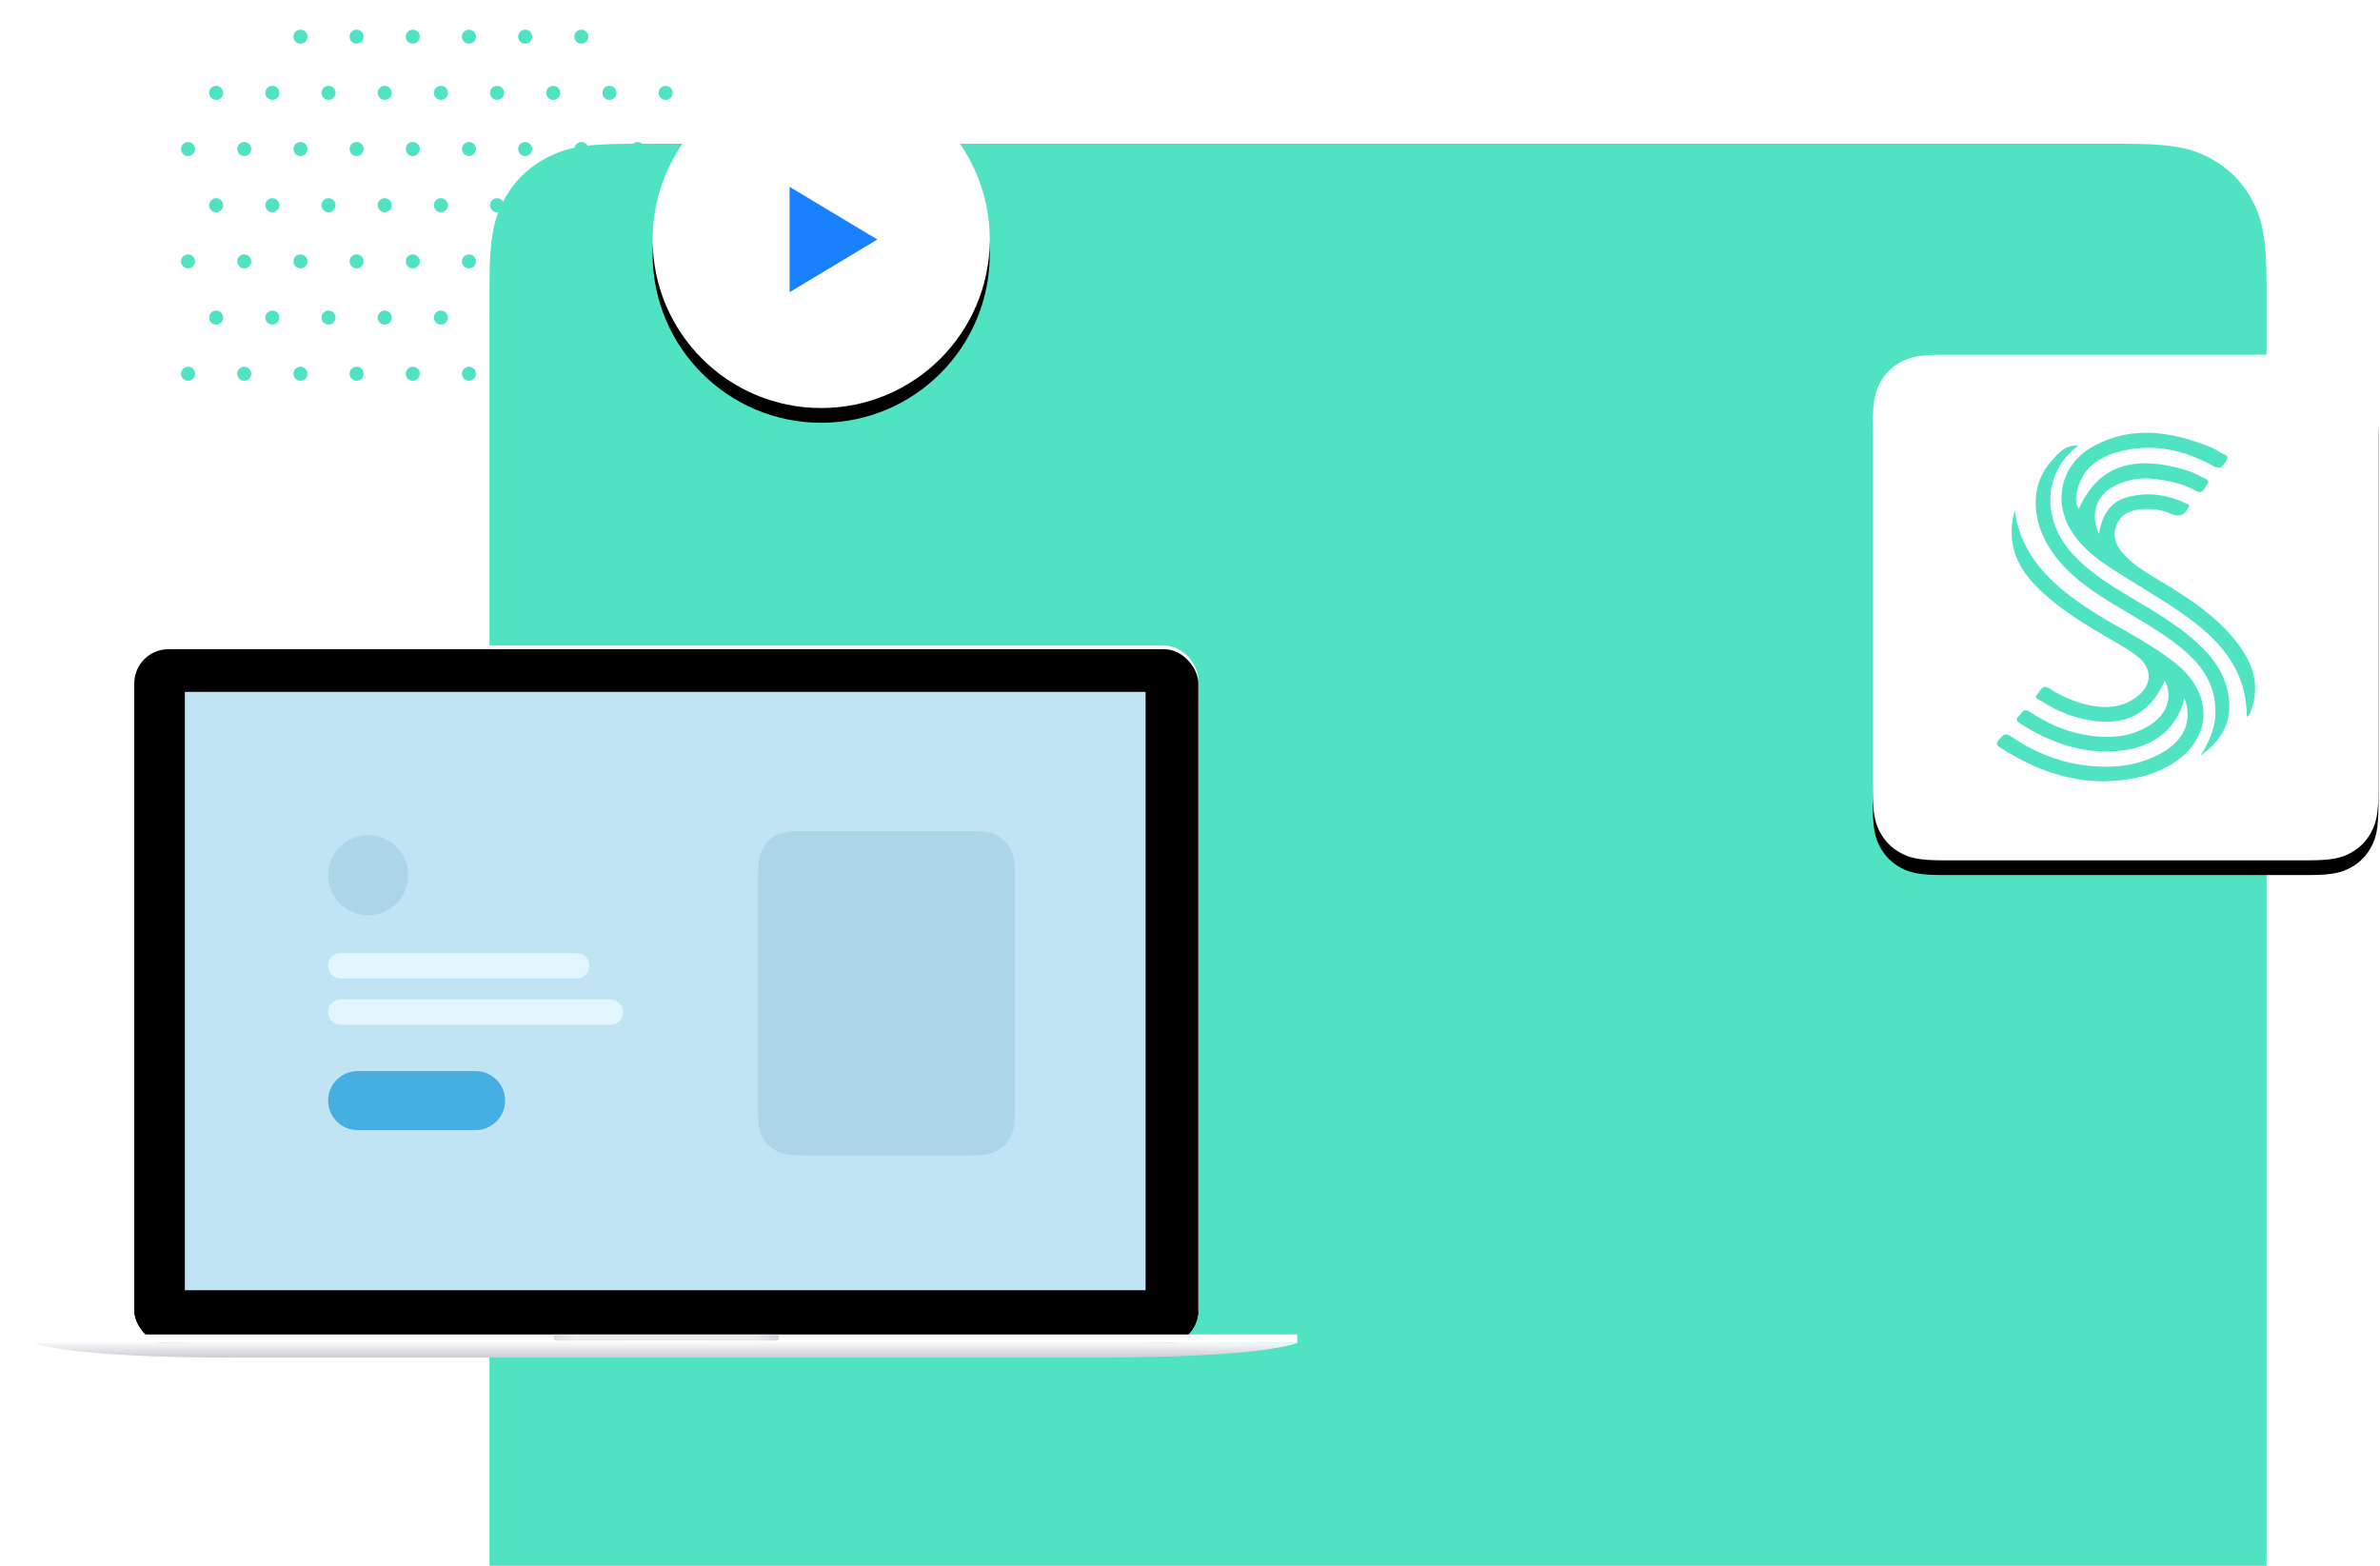<?xml version="1.0" encoding="UTF-8"?>
<svg width="646px" height="425px" viewBox="0 0 646 425" version="1.1" xmlns="http://www.w3.org/2000/svg" xmlns:xlink="http://www.w3.org/1999/xlink">
    <title>home-video-img</title>
    <defs>
        <circle id="path-1" cx="116.28" cy="116.28" r="116.28"></circle>
        <circle id="path-3" cx="45.75" cy="45.75" r="45.75"></circle>
        <filter x="-15.3%" y="-10.9%" width="130.6%" height="130.6%" filterUnits="objectBoundingBox" id="filter-4">
            <feOffset dx="0" dy="4" in="SourceAlpha" result="shadowOffsetOuter1"></feOffset>
            <feGaussianBlur stdDeviation="4" in="shadowOffsetOuter1" result="shadowBlurOuter1"></feGaussianBlur>
            <feColorMatrix values="0 0 0 0 0   0 0 0 0 0   0 0 0 0 0  0 0 0 0.1 0" type="matrix" in="shadowBlurOuter1"></feColorMatrix>
        </filter>
        <path d="M19.037,1.37722714e-16 L118.212,9.11328091e-15 C124.831,-5.29507865e-15 127.232,0.689 129.652,1.983 C132.072,3.278 133.971,5.177 135.265,7.597 C136.559,10.017 137.249,12.417 137.249,19.037 L137.249,118.212 C137.249,124.831 136.559,127.232 135.265,129.652 C133.971,132.072 132.072,133.971 129.652,135.265 C127.232,136.559 124.831,137.249 118.212,137.249 L19.037,137.249 C12.417,137.249 10.017,136.559 7.597,135.265 C5.177,133.971 3.278,132.072 1.983,129.652 C0.689,127.232 -2.28979492e-16,124.831 3.94093189e-16,118.212 L1.41957509e-15,19.037 C-8.24814008e-16,12.417 0.689,10.017 1.983,7.597 C3.278,5.177 5.177,3.278 7.597,1.983 C10.017,0.689 12.417,-8.00208632e-17 19.037,1.37722714e-16 Z" id="path-5"></path>
        <filter x="-10.2%" y="-7.3%" width="120.4%" height="120.4%" filterUnits="objectBoundingBox" id="filter-6">
            <feOffset dx="0" dy="4" in="SourceAlpha" result="shadowOffsetOuter1"></feOffset>
            <feGaussianBlur stdDeviation="4" in="shadowOffsetOuter1" result="shadowBlurOuter1"></feGaussianBlur>
            <feColorMatrix values="0 0 0 0 0   0 0 0 0 0   0 0 0 0 0  0 0 0 0.1 0" type="matrix" in="shadowBlurOuter1"></feColorMatrix>
        </filter>
        <rect id="path-7" x="27.45" y="0" width="288.794" height="188.717" rx="9.266"></rect>
        <filter x="-0.2%" y="-0.3%" width="100.3%" height="101.1%" filterUnits="objectBoundingBox" id="filter-8">
            <feOffset dx="0" dy="1" in="SourceAlpha" result="shadowOffsetOuter1"></feOffset>
            <feColorMatrix values="0 0 0 0 0   0 0 0 0 0   0 0 0 0 0  0 0 0 0.2 0" type="matrix" in="shadowOffsetOuter1"></feColorMatrix>
        </filter>
        <filter x="-0.3%" y="-0.5%" width="100.7%" height="101.6%" filterUnits="objectBoundingBox" id="filter-9">
            <feGaussianBlur stdDeviation="0.5" in="SourceAlpha" result="shadowBlurInner1"></feGaussianBlur>
            <feOffset dx="0" dy="1" in="shadowBlurInner1" result="shadowOffsetInner1"></feOffset>
            <feComposite in="shadowOffsetInner1" in2="SourceAlpha" operator="arithmetic" k2="-1" k3="1" result="shadowInnerInner1"></feComposite>
            <feColorMatrix values="0 0 0 0 1   0 0 0 0 1   0 0 0 0 1  0 0 0 1 0" type="matrix" in="shadowInnerInner1"></feColorMatrix>
        </filter>
        <linearGradient x1="0%" y1="50%" x2="100%" y2="50%" id="linearGradient-10">
            <stop stop-color="#BCBDBF" offset="0%"></stop>
            <stop stop-color="#D8D8DF" offset="9.76%"></stop>
            <stop stop-color="#D8D8DF" offset="88.821%"></stop>
            <stop stop-color="#ADAABD" offset="100%"></stop>
        </linearGradient>
        <linearGradient x1="50%" y1="0%" x2="50%" y2="100%" id="linearGradient-11">
            <stop stop-color="#FFFFFF" offset="0%"></stop>
            <stop stop-color="#CDCBD5" offset="100%"></stop>
        </linearGradient>
        <rect id="path-12" x="0" y="3.17450995e-17" width="260.772" height="162.411"></rect>
    </defs>
    <g id="home-video-img" stroke="none" stroke-width="1" fill="none" fill-rule="evenodd">
        <g id="img-header" transform="translate(2, 0)">
            <g id="Combined-Shape-+-Combined-Shape-Mask" transform="translate(0.888, 0)">
                <mask id="mask-2" fill="white">
                    <use xlink:href="#path-1"></use>
                </mask>
                <g id="Mask" fill-rule="nonzero"></g>
                <path d="M124.407,38.547 C125.459,38.547 126.313,39.4 126.313,40.453 C126.313,41.506 125.459,42.359 124.407,42.359 C123.354,42.359 122.5,41.506 122.5,40.453 C122.5,39.4 123.354,38.547 124.407,38.547 Z M109.157,38.547 C110.21,38.547 111.063,39.4 111.063,40.453 C111.063,41.506 110.21,42.359 109.157,42.359 C108.104,42.359 107.25,41.506 107.25,40.453 C107.25,39.4 108.104,38.547 109.157,38.547 Z M93.907,38.547 C94.96,38.547 95.813,39.4 95.813,40.453 C95.813,41.506 94.96,42.359 93.907,42.359 C92.854,42.359 92.001,41.506 92.001,40.453 C92.001,39.4 92.854,38.547 93.907,38.547 Z M78.657,38.547 C79.71,38.547 80.563,39.4 80.563,40.453 C80.563,41.506 79.71,42.359 78.657,42.359 C77.604,42.359 76.751,41.506 76.751,40.453 C76.751,39.4 77.604,38.547 78.657,38.547 Z M63.407,38.547 C64.46,38.547 65.313,39.4 65.313,40.453 C65.313,41.506 64.46,42.359 63.407,42.359 C62.354,42.359 61.501,41.506 61.501,40.453 C61.501,39.4 62.354,38.547 63.407,38.547 Z M48.157,38.547 C49.21,38.547 50.064,39.4 50.064,40.453 C50.064,41.506 49.21,42.359 48.157,42.359 C47.105,42.359 46.251,41.506 46.251,40.453 C46.251,39.4 47.105,38.547 48.157,38.547 Z M215.906,38.547 C216.958,38.547 217.812,39.4 217.812,40.453 C217.812,41.506 216.958,42.359 215.906,42.359 C214.853,42.359 213.999,41.506 213.999,40.453 C213.999,39.4 214.853,38.547 215.906,38.547 Z M200.656,38.547 C201.709,38.547 202.562,39.4 202.562,40.453 C202.562,41.506 201.709,42.359 200.656,42.359 C199.603,42.359 198.75,41.506 198.75,40.453 C198.75,39.4 199.603,38.547 200.656,38.547 Z M185.406,38.547 C186.459,38.547 187.312,39.4 187.312,40.453 C187.312,41.506 186.459,42.359 185.406,42.359 C184.353,42.359 183.5,41.506 183.5,40.453 C183.5,39.4 184.353,38.547 185.406,38.547 Z M170.156,38.547 C171.209,38.547 172.062,39.4 172.062,40.453 C172.062,41.506 171.209,42.359 170.156,42.359 C169.103,42.359 168.25,41.506 168.25,40.453 C168.25,39.4 169.103,38.547 170.156,38.547 Z M154.906,38.547 C155.959,38.547 156.812,39.4 156.812,40.453 C156.812,41.506 155.959,42.359 154.906,42.359 C153.853,42.359 153,41.506 153,40.453 C153,39.4 153.853,38.547 154.906,38.547 Z M139.656,38.547 C140.709,38.547 141.563,39.4 141.563,40.453 C141.563,41.506 140.709,42.359 139.656,42.359 C138.604,42.359 137.75,41.506 137.75,40.453 C137.75,39.4 138.604,38.547 139.656,38.547 Z M223.53,23.297 C224.583,23.297 225.437,24.15 225.437,25.203 C225.437,26.256 224.583,27.11 223.53,27.11 C222.478,27.11 221.624,26.256 221.624,25.203 C221.624,24.15 222.478,23.297 223.53,23.297 Z M208.281,23.297 C209.333,23.297 210.187,24.15 210.187,25.203 C210.187,26.256 209.333,27.11 208.281,27.11 C207.228,27.11 206.374,26.256 206.374,25.203 C206.374,24.15 207.228,23.297 208.281,23.297 Z M193.031,23.297 C194.084,23.297 194.937,24.15 194.937,25.203 C194.937,26.256 194.084,27.11 193.031,27.11 C191.978,27.11 191.125,26.256 191.125,25.203 C191.125,24.15 191.978,23.297 193.031,23.297 Z M177.781,23.297 C178.834,23.297 179.687,24.15 179.687,25.203 C179.687,26.256 178.834,27.11 177.781,27.11 C176.728,27.11 175.875,26.256 175.875,25.203 C175.875,24.15 176.728,23.297 177.781,23.297 Z M162.531,23.297 C163.584,23.297 164.437,24.15 164.437,25.203 C164.437,26.256 163.584,27.11 162.531,27.11 C161.478,27.11 160.625,26.256 160.625,25.203 C160.625,24.15 161.478,23.297 162.531,23.297 Z M147.281,23.297 C148.334,23.297 149.188,24.15 149.188,25.203 C149.188,26.256 148.334,27.11 147.281,27.11 C146.229,27.11 145.375,26.256 145.375,25.203 C145.375,24.15 146.229,23.297 147.281,23.297 Z M132.031,23.297 C133.084,23.297 133.938,24.15 133.938,25.203 C133.938,26.256 133.084,27.11 132.031,27.11 C130.979,27.11 130.125,26.256 130.125,25.203 C130.125,24.15 130.979,23.297 132.031,23.297 Z M116.782,23.297 C117.834,23.297 118.688,24.15 118.688,25.203 C118.688,26.256 117.834,27.11 116.782,27.11 C115.729,27.11 114.875,26.256 114.875,25.203 C114.875,24.15 115.729,23.297 116.782,23.297 Z M101.532,23.297 C102.585,23.297 103.438,24.15 103.438,25.203 C103.438,26.256 102.585,27.11 101.532,27.11 C100.479,27.11 99.626,26.256 99.626,25.203 C99.626,24.15 100.479,23.297 101.532,23.297 Z M86.282,23.297 C87.335,23.297 88.188,24.15 88.188,25.203 C88.188,26.256 87.335,27.11 86.282,27.11 C85.229,27.11 84.376,26.256 84.376,25.203 C84.376,24.15 85.229,23.297 86.282,23.297 Z M71.032,23.297 C72.085,23.297 72.938,24.15 72.938,25.203 C72.938,26.256 72.085,27.11 71.032,27.11 C69.979,27.11 69.126,26.256 69.126,25.203 C69.126,24.15 69.979,23.297 71.032,23.297 Z M55.782,23.297 C56.835,23.297 57.689,24.15 57.689,25.203 C57.689,26.256 56.835,27.11 55.782,27.11 C54.73,27.11 53.876,26.256 53.876,25.203 C53.876,24.15 54.73,23.297 55.782,23.297 Z M215.906,8.047 C216.958,8.047 217.812,8.901 217.812,9.953 C217.812,11.006 216.958,11.86 215.906,11.86 C214.853,11.86 213.999,11.006 213.999,9.953 C213.999,8.901 214.853,8.047 215.906,8.047 Z M200.656,8.047 C201.709,8.047 202.562,8.901 202.562,9.953 C202.562,11.006 201.709,11.86 200.656,11.86 C199.603,11.86 198.75,11.006 198.75,9.953 C198.75,8.901 199.603,8.047 200.656,8.047 Z M185.406,8.047 C186.459,8.047 187.312,8.901 187.312,9.953 C187.312,11.006 186.459,11.86 185.406,11.86 C184.353,11.86 183.5,11.006 183.5,9.953 C183.5,8.901 184.353,8.047 185.406,8.047 Z M170.156,8.047 C171.209,8.047 172.062,8.901 172.062,9.953 C172.062,11.006 171.209,11.86 170.156,11.86 C169.103,11.86 168.25,11.006 168.25,9.953 C168.25,8.901 169.103,8.047 170.156,8.047 Z M154.906,8.047 C155.959,8.047 156.812,8.901 156.812,9.953 C156.812,11.006 155.959,11.86 154.906,11.86 C153.853,11.86 153,11.006 153,9.953 C153,8.901 153.853,8.047 154.906,8.047 Z M139.656,8.047 C140.709,8.047 141.563,8.901 141.563,9.953 C141.563,11.006 140.709,11.86 139.656,11.86 C138.604,11.86 137.75,11.006 137.75,9.953 C137.75,8.901 138.604,8.047 139.656,8.047 Z M124.407,8.047 C125.459,8.047 126.313,8.901 126.313,9.953 C126.313,11.006 125.459,11.86 124.407,11.86 C123.354,11.86 122.5,11.006 122.5,9.953 C122.5,8.901 123.354,8.047 124.407,8.047 Z M109.157,8.047 C110.21,8.047 111.063,8.901 111.063,9.953 C111.063,11.006 110.21,11.86 109.157,11.86 C108.104,11.86 107.25,11.006 107.25,9.953 C107.25,8.901 108.104,8.047 109.157,8.047 Z M93.907,8.047 C94.96,8.047 95.813,8.901 95.813,9.953 C95.813,11.006 94.96,11.86 93.907,11.86 C92.854,11.86 92.001,11.006 92.001,9.953 C92.001,8.901 92.854,8.047 93.907,8.047 Z M78.657,8.047 C79.71,8.047 80.563,8.901 80.563,9.953 C80.563,11.006 79.71,11.86 78.657,11.86 C77.604,11.86 76.751,11.006 76.751,9.953 C76.751,8.901 77.604,8.047 78.657,8.047 Z M63.407,8.047 C64.46,8.047 65.313,8.901 65.313,9.953 C65.313,11.006 64.46,11.86 63.407,11.86 C62.354,11.86 61.501,11.006 61.501,9.953 C61.501,8.901 62.354,8.047 63.407,8.047 Z M48.157,8.047 C49.21,8.047 50.064,8.901 50.064,9.953 C50.064,11.006 49.21,11.86 48.157,11.86 C47.105,11.86 46.251,11.006 46.251,9.953 C46.251,8.901 47.105,8.047 48.157,8.047 Z M147.281,-7.203 C148.334,-7.203 149.188,-6.349 149.188,-5.296 C149.188,-4.244 148.334,-3.39 147.281,-3.39 C146.229,-3.39 145.375,-4.244 145.375,-5.296 C145.375,-6.349 146.229,-7.203 147.281,-7.203 Z M223.53,-7.203 C224.583,-7.203 225.437,-6.349 225.437,-5.296 C225.437,-4.244 224.583,-3.39 223.53,-3.39 C222.478,-3.39 221.624,-4.244 221.624,-5.296 C221.624,-6.349 222.478,-7.203 223.53,-7.203 Z M208.281,-7.203 C209.333,-7.203 210.187,-6.349 210.187,-5.296 C210.187,-4.244 209.333,-3.39 208.281,-3.39 C207.228,-3.39 206.374,-4.244 206.374,-5.296 C206.374,-6.349 207.228,-7.203 208.281,-7.203 Z M193.031,-7.203 C194.084,-7.203 194.937,-6.349 194.937,-5.296 C194.937,-4.244 194.084,-3.39 193.031,-3.39 C191.978,-3.39 191.125,-4.244 191.125,-5.296 C191.125,-6.349 191.978,-7.203 193.031,-7.203 Z M177.781,-7.203 C178.834,-7.203 179.687,-6.349 179.687,-5.296 C179.687,-4.244 178.834,-3.39 177.781,-3.39 C176.728,-3.39 175.875,-4.244 175.875,-5.296 C175.875,-6.349 176.728,-7.203 177.781,-7.203 Z M162.531,-7.203 C163.584,-7.203 164.437,-6.349 164.437,-5.296 C164.437,-4.244 163.584,-3.39 162.531,-3.39 C161.478,-3.39 160.625,-4.244 160.625,-5.296 C160.625,-6.349 161.478,-7.203 162.531,-7.203 Z M55.782,-7.203 C56.835,-7.203 57.689,-6.349 57.689,-5.296 C57.689,-4.244 56.835,-3.39 55.782,-3.39 C54.73,-3.39 53.876,-4.244 53.876,-5.296 C53.876,-6.349 54.73,-7.203 55.782,-7.203 Z M132.031,-7.203 C133.084,-7.203 133.938,-6.349 133.938,-5.296 C133.938,-4.244 133.084,-3.39 132.031,-3.39 C130.979,-3.39 130.125,-4.244 130.125,-5.296 C130.125,-6.349 130.979,-7.203 132.031,-7.203 Z M116.782,-7.203 C117.834,-7.203 118.688,-6.349 118.688,-5.296 C118.688,-4.244 117.834,-3.39 116.782,-3.39 C115.729,-3.39 114.875,-4.244 114.875,-5.296 C114.875,-6.349 115.729,-7.203 116.782,-7.203 Z M101.532,-7.203 C102.585,-7.203 103.438,-6.349 103.438,-5.296 C103.438,-4.244 102.585,-3.39 101.532,-3.39 C100.479,-3.39 99.626,-4.244 99.626,-5.296 C99.626,-6.349 100.479,-7.203 101.532,-7.203 Z M86.282,-7.203 C87.335,-7.203 88.188,-6.349 88.188,-5.296 C88.188,-4.244 87.335,-3.39 86.282,-3.39 C85.229,-3.39 84.376,-4.244 84.376,-5.296 C84.376,-6.349 85.229,-7.203 86.282,-7.203 Z M71.032,-7.203 C72.085,-7.203 72.938,-6.349 72.938,-5.296 C72.938,-4.244 72.085,-3.39 71.032,-3.39 C69.979,-3.39 69.126,-4.244 69.126,-5.296 C69.126,-6.349 69.979,-7.203 71.032,-7.203 Z" id="Combined-Shape" fill="#50E3C2" fill-rule="nonzero" mask="url(#mask-2)"></path>
                <path d="M124.407,99.546 C125.459,99.546 126.313,100.4 126.313,101.452 C126.313,102.505 125.459,103.359 124.407,103.359 C123.354,103.359 122.5,102.505 122.5,101.452 C122.5,100.4 123.354,99.546 124.407,99.546 Z M109.157,99.546 C110.21,99.546 111.063,100.4 111.063,101.452 C111.063,102.505 110.21,103.359 109.157,103.359 C108.104,103.359 107.25,102.505 107.25,101.452 C107.25,100.4 108.104,99.546 109.157,99.546 Z M93.907,99.546 C94.96,99.546 95.813,100.4 95.813,101.452 C95.813,102.505 94.96,103.359 93.907,103.359 C92.854,103.359 92.001,102.505 92.001,101.452 C92.001,100.4 92.854,99.546 93.907,99.546 Z M78.657,99.546 C79.71,99.546 80.563,100.4 80.563,101.452 C80.563,102.505 79.71,103.359 78.657,103.359 C77.604,103.359 76.751,102.505 76.751,101.452 C76.751,100.4 77.604,99.546 78.657,99.546 Z M63.407,99.546 C64.46,99.546 65.313,100.4 65.313,101.452 C65.313,102.505 64.46,103.359 63.407,103.359 C62.354,103.359 61.501,102.505 61.501,101.452 C61.501,100.4 62.354,99.546 63.407,99.546 Z M48.157,99.546 C49.21,99.546 50.064,100.4 50.064,101.452 C50.064,102.505 49.21,103.359 48.157,103.359 C47.105,103.359 46.251,102.505 46.251,101.452 C46.251,100.4 47.105,99.546 48.157,99.546 Z M215.906,99.546 C216.958,99.546 217.812,100.4 217.812,101.452 C217.812,102.505 216.958,103.359 215.906,103.359 C214.853,103.359 213.999,102.505 213.999,101.452 C213.999,100.4 214.853,99.546 215.906,99.546 Z M200.656,99.546 C201.709,99.546 202.562,100.4 202.562,101.452 C202.562,102.505 201.709,103.359 200.656,103.359 C199.603,103.359 198.75,102.505 198.75,101.452 C198.75,100.4 199.603,99.546 200.656,99.546 Z M185.406,99.546 C186.459,99.546 187.312,100.4 187.312,101.452 C187.312,102.505 186.459,103.359 185.406,103.359 C184.353,103.359 183.5,102.505 183.5,101.452 C183.5,100.4 184.353,99.546 185.406,99.546 Z M170.156,99.546 C171.209,99.546 172.062,100.4 172.062,101.452 C172.062,102.505 171.209,103.359 170.156,103.359 C169.103,103.359 168.25,102.505 168.25,101.452 C168.25,100.4 169.103,99.546 170.156,99.546 Z M154.906,99.546 C155.959,99.546 156.812,100.4 156.812,101.452 C156.812,102.505 155.959,103.359 154.906,103.359 C153.853,103.359 153,102.505 153,101.452 C153,100.4 153.853,99.546 154.906,99.546 Z M139.656,99.546 C140.709,99.546 141.563,100.4 141.563,101.452 C141.563,102.505 140.709,103.359 139.656,103.359 C138.604,103.359 137.75,102.505 137.75,101.452 C137.75,100.4 138.604,99.546 139.656,99.546 Z M223.53,84.296 C224.583,84.296 225.437,85.15 225.437,86.203 C225.437,87.255 224.583,88.109 223.53,88.109 C222.478,88.109 221.624,87.255 221.624,86.203 C221.624,85.15 222.478,84.296 223.53,84.296 Z M208.281,84.296 C209.333,84.296 210.187,85.15 210.187,86.203 C210.187,87.255 209.333,88.109 208.281,88.109 C207.228,88.109 206.374,87.255 206.374,86.203 C206.374,85.15 207.228,84.296 208.281,84.296 Z M193.031,84.296 C194.084,84.296 194.937,85.15 194.937,86.203 C194.937,87.255 194.084,88.109 193.031,88.109 C191.978,88.109 191.125,87.255 191.125,86.203 C191.125,85.15 191.978,84.296 193.031,84.296 Z M177.781,84.296 C178.834,84.296 179.687,85.15 179.687,86.203 C179.687,87.255 178.834,88.109 177.781,88.109 C176.728,88.109 175.875,87.255 175.875,86.203 C175.875,85.15 176.728,84.296 177.781,84.296 Z M162.531,84.296 C163.584,84.296 164.437,85.15 164.437,86.203 C164.437,87.255 163.584,88.109 162.531,88.109 C161.478,88.109 160.625,87.255 160.625,86.203 C160.625,85.15 161.478,84.296 162.531,84.296 Z M147.281,84.296 C148.334,84.296 149.188,85.15 149.188,86.203 C149.188,87.255 148.334,88.109 147.281,88.109 C146.229,88.109 145.375,87.255 145.375,86.203 C145.375,85.15 146.229,84.296 147.281,84.296 Z M132.031,84.296 C133.084,84.296 133.938,85.15 133.938,86.203 C133.938,87.255 133.084,88.109 132.031,88.109 C130.979,88.109 130.125,87.255 130.125,86.203 C130.125,85.15 130.979,84.296 132.031,84.296 Z M116.782,84.296 C117.834,84.296 118.688,85.15 118.688,86.203 C118.688,87.255 117.834,88.109 116.782,88.109 C115.729,88.109 114.875,87.255 114.875,86.203 C114.875,85.15 115.729,84.296 116.782,84.296 Z M101.532,84.296 C102.585,84.296 103.438,85.15 103.438,86.203 C103.438,87.255 102.585,88.109 101.532,88.109 C100.479,88.109 99.626,87.255 99.626,86.203 C99.626,85.15 100.479,84.296 101.532,84.296 Z M86.282,84.296 C87.335,84.296 88.188,85.15 88.188,86.203 C88.188,87.255 87.335,88.109 86.282,88.109 C85.229,88.109 84.376,87.255 84.376,86.203 C84.376,85.15 85.229,84.296 86.282,84.296 Z M71.032,84.296 C72.085,84.296 72.938,85.15 72.938,86.203 C72.938,87.255 72.085,88.109 71.032,88.109 C69.979,88.109 69.126,87.255 69.126,86.203 C69.126,85.15 69.979,84.296 71.032,84.296 Z M55.782,84.296 C56.835,84.296 57.689,85.15 57.689,86.203 C57.689,87.255 56.835,88.109 55.782,88.109 C54.73,88.109 53.876,87.255 53.876,86.203 C53.876,85.15 54.73,84.296 55.782,84.296 Z M215.906,69.047 C216.958,69.047 217.812,69.9 217.812,70.953 C217.812,72.006 216.958,72.859 215.906,72.859 C214.853,72.859 213.999,72.006 213.999,70.953 C213.999,69.9 214.853,69.047 215.906,69.047 Z M200.656,69.047 C201.709,69.047 202.562,69.9 202.562,70.953 C202.562,72.006 201.709,72.859 200.656,72.859 C199.603,72.859 198.75,72.006 198.75,70.953 C198.75,69.9 199.603,69.047 200.656,69.047 Z M185.406,69.047 C186.459,69.047 187.312,69.9 187.312,70.953 C187.312,72.006 186.459,72.859 185.406,72.859 C184.353,72.859 183.5,72.006 183.5,70.953 C183.5,69.9 184.353,69.047 185.406,69.047 Z M170.156,69.047 C171.209,69.047 172.062,69.9 172.062,70.953 C172.062,72.006 171.209,72.859 170.156,72.859 C169.103,72.859 168.25,72.006 168.25,70.953 C168.25,69.9 169.103,69.047 170.156,69.047 Z M154.906,69.047 C155.959,69.047 156.812,69.9 156.812,70.953 C156.812,72.006 155.959,72.859 154.906,72.859 C153.853,72.859 153,72.006 153,70.953 C153,69.9 153.853,69.047 154.906,69.047 Z M139.656,69.047 C140.709,69.047 141.563,69.9 141.563,70.953 C141.563,72.006 140.709,72.859 139.656,72.859 C138.604,72.859 137.75,72.006 137.75,70.953 C137.75,69.9 138.604,69.047 139.656,69.047 Z M124.407,69.047 C125.459,69.047 126.313,69.9 126.313,70.953 C126.313,72.006 125.459,72.859 124.407,72.859 C123.354,72.859 122.5,72.006 122.5,70.953 C122.5,69.9 123.354,69.047 124.407,69.047 Z M109.157,69.047 C110.21,69.047 111.063,69.9 111.063,70.953 C111.063,72.006 110.21,72.859 109.157,72.859 C108.104,72.859 107.25,72.006 107.25,70.953 C107.25,69.9 108.104,69.047 109.157,69.047 Z M93.907,69.047 C94.96,69.047 95.813,69.9 95.813,70.953 C95.813,72.006 94.96,72.859 93.907,72.859 C92.854,72.859 92.001,72.006 92.001,70.953 C92.001,69.9 92.854,69.047 93.907,69.047 Z M78.657,69.047 C79.71,69.047 80.563,69.9 80.563,70.953 C80.563,72.006 79.71,72.859 78.657,72.859 C77.604,72.859 76.751,72.006 76.751,70.953 C76.751,69.9 77.604,69.047 78.657,69.047 Z M63.407,69.047 C64.46,69.047 65.313,69.9 65.313,70.953 C65.313,72.006 64.46,72.859 63.407,72.859 C62.354,72.859 61.501,72.006 61.501,70.953 C61.501,69.9 62.354,69.047 63.407,69.047 Z M48.157,69.047 C49.21,69.047 50.064,69.9 50.064,70.953 C50.064,72.006 49.21,72.859 48.157,72.859 C47.105,72.859 46.251,72.006 46.251,70.953 C46.251,69.9 47.105,69.047 48.157,69.047 Z M147.281,53.797 C148.334,53.797 149.188,54.65 149.188,55.703 C149.188,56.756 148.334,57.609 147.281,57.609 C146.229,57.609 145.375,56.756 145.375,55.703 C145.375,54.65 146.229,53.797 147.281,53.797 Z M223.53,53.797 C224.583,53.797 225.437,54.65 225.437,55.703 C225.437,56.756 224.583,57.609 223.53,57.609 C222.478,57.609 221.624,56.756 221.624,55.703 C221.624,54.65 222.478,53.797 223.53,53.797 Z M208.281,53.797 C209.333,53.797 210.187,54.65 210.187,55.703 C210.187,56.756 209.333,57.609 208.281,57.609 C207.228,57.609 206.374,56.756 206.374,55.703 C206.374,54.65 207.228,53.797 208.281,53.797 Z M193.031,53.797 C194.084,53.797 194.937,54.65 194.937,55.703 C194.937,56.756 194.084,57.609 193.031,57.609 C191.978,57.609 191.125,56.756 191.125,55.703 C191.125,54.65 191.978,53.797 193.031,53.797 Z M177.781,53.797 C178.834,53.797 179.687,54.65 179.687,55.703 C179.687,56.756 178.834,57.609 177.781,57.609 C176.728,57.609 175.875,56.756 175.875,55.703 C175.875,54.65 176.728,53.797 177.781,53.797 Z M162.531,53.797 C163.584,53.797 164.437,54.65 164.437,55.703 C164.437,56.756 163.584,57.609 162.531,57.609 C161.478,57.609 160.625,56.756 160.625,55.703 C160.625,54.65 161.478,53.797 162.531,53.797 Z M55.782,53.797 C56.835,53.797 57.689,54.65 57.689,55.703 C57.689,56.756 56.835,57.609 55.782,57.609 C54.73,57.609 53.876,56.756 53.876,55.703 C53.876,54.65 54.73,53.797 55.782,53.797 Z M132.031,53.797 C133.084,53.797 133.938,54.65 133.938,55.703 C133.938,56.756 133.084,57.609 132.031,57.609 C130.979,57.609 130.125,56.756 130.125,55.703 C130.125,54.65 130.979,53.797 132.031,53.797 Z M116.782,53.797 C117.834,53.797 118.688,54.65 118.688,55.703 C118.688,56.756 117.834,57.609 116.782,57.609 C115.729,57.609 114.875,56.756 114.875,55.703 C114.875,54.65 115.729,53.797 116.782,53.797 Z M101.532,53.797 C102.585,53.797 103.438,54.65 103.438,55.703 C103.438,56.756 102.585,57.609 101.532,57.609 C100.479,57.609 99.626,56.756 99.626,55.703 C99.626,54.65 100.479,53.797 101.532,53.797 Z M86.282,53.797 C87.335,53.797 88.188,54.65 88.188,55.703 C88.188,56.756 87.335,57.609 86.282,57.609 C85.229,57.609 84.376,56.756 84.376,55.703 C84.376,54.65 85.229,53.797 86.282,53.797 Z M71.032,53.797 C72.085,53.797 72.938,54.65 72.938,55.703 C72.938,56.756 72.085,57.609 71.032,57.609 C69.979,57.609 69.126,56.756 69.126,55.703 C69.126,54.65 69.979,53.797 71.032,53.797 Z" id="Combined-Shape" fill="#50E3C2" fill-rule="nonzero" mask="url(#mask-2)"></path>
            </g>
            <path d="M168.932,39.025 L575.119,39.025 C588.358,39.025 593.158,40.404 597.998,42.992 C602.838,45.581 606.637,49.379 609.225,54.219 C611.814,59.059 613.192,63.86 613.192,77.099 L613.192,427.01 L613.192,427.01 L130.858,427.01 L130.858,77.099 C130.858,63.86 132.237,59.059 134.825,54.219 C137.414,49.379 141.212,45.581 146.052,42.992 C150.892,40.404 155.693,39.025 168.932,39.025 Z" id="bg-video" fill="#50E3C2" fill-rule="nonzero"></path>
            <g id="play" transform="translate(175.145, 19.255)" fill-rule="nonzero">
                <g id="Oval">
                    <use fill="black" fill-opacity="1" filter="url(#filter-4)" xlink:href="#path-3"></use>
                    <use fill="#FFFFFF" xlink:href="#path-3"></use>
                </g>
                <polygon id="Triangle" fill="#1980FF" transform="translate(49.085, 45.75) rotate(90) translate(-49.085, -45.75) " points="49.085 33.836 63.382 57.663 34.789 57.663"></polygon>
            </g>
            <g id="icon" transform="translate(506.328, 96.274)">
                <g id="Rectangle" fill-rule="nonzero">
                    <use fill="black" fill-opacity="1" filter="url(#filter-6)" xlink:href="#path-5"></use>
                    <use fill="#FFFFFF" xlink:href="#path-5"></use>
                </g>
                <g id="Group-9-Copy-3" transform="translate(33.696, 21.18)" fill="#50E3C2">
                    <path d="M50.895,72.096 C48.637,81.188 41.443,86.252 30.608,86.528 C21.69,86.755 13.822,83.667 6.489,79.035 C5.569,78.454 4.808,77.876 5.951,76.901 C6.791,76.186 7.122,74.55 8.998,75.802 C13.31,78.682 18.025,80.861 23.193,81.866 C29.649,83.12 35.989,82.963 41.691,79.246 C46.312,76.231 47.738,71.636 45.589,67.281 C41.29,76.788 34.135,80.166 23.286,77.669 C19.251,76.741 15.504,75.068 12.059,72.81 C11.359,72.351 9.846,72.093 11.077,70.852 C11.887,70.035 12.192,68.113 14.28,69.444 C18.209,71.948 22.486,73.719 27.211,74.323 C31.167,74.829 34.831,74.044 37.972,71.686 C42.175,68.528 42.267,64.04 38.193,60.733 C36.459,59.326 34.459,58.209 32.512,57.067 C24.419,52.317 16.234,47.692 9.814,40.772 C4.504,35.048 2.752,28.493 4.843,21.026 C6.454,33.381 14.704,41.1 24.612,47.658 C32.496,52.877 41.287,56.739 48.661,62.721 C59.734,71.702 58.216,84.806 45.308,91.102 C43.384,92.041 41.342,92.864 39.257,93.364 C25.193,96.744 12.657,93.017 0.961,85.501 C-0.082,84.83 -0.365,84.291 0.558,83.3 C1.503,82.284 2.045,81.236 3.85,82.465 C9.5,86.311 15.744,89.033 22.596,90.1 C30.16,91.279 37.595,90.793 44.449,87.079 C50.817,83.628 53.215,78.19 50.895,72.096" id="Fill-1"></path>
                    <path d="M22.224,20.696 C26.953,9.977 35.45,6.277 48.308,9.332 C50.901,9.948 53.45,10.753 55.772,12.108 C56.471,12.515 58.043,12.744 57.043,14.039 C56.356,14.929 55.983,16.892 53.945,15.738 C50.645,13.87 46.992,13.126 43.278,12.598 C39.232,12.024 35.367,12.66 31.777,14.511 C26.958,16.995 25.24,22.229 27.683,27.5 C28.497,22.393 30.708,18.703 35.586,17.434 C41.418,15.918 46.949,16.967 52.276,19.616 C51.173,22.249 49.711,23.141 47.014,21.92 C44.578,20.817 41.848,20.557 39.158,20.788 C36.259,21.039 33.67,22.034 32.492,24.979 C31.344,27.855 32.144,30.426 34.145,32.707 C36.442,35.325 39.289,37.184 42.233,38.961 C49.747,43.496 57.309,47.98 63.238,54.664 C68.542,60.645 71.974,67.155 68.969,75.46 C68.757,76.045 68.635,76.673 67.804,77.096 C67.826,63.789 59.816,55.615 49.945,48.815 C43.79,44.576 37.284,40.858 31.005,36.795 C27.223,34.347 23.649,31.606 20.976,27.869 C14.771,19.19 17.107,8.485 26.529,3.482 C36.695,-1.916 46.974,-0.369 57.169,3.586 C58.453,4.085 59.718,4.713 60.861,5.476 C61.578,5.955 63.352,6.155 62.21,7.691 C61.422,8.752 60.895,10.249 58.747,9.053 C50.528,4.477 41.75,2.671 32.536,5.323 C27.152,6.872 22.949,10.019 21.732,16.01 C21.411,17.595 21.221,19.19 22.224,20.696" id="Fill-3"></path>
                    <path d="M22.078,3.536 C12.444,10.687 11.91,23.757 20.886,33.271 C25.36,38.014 30.817,41.439 36.372,44.726 C42.361,48.27 48.399,51.757 53.641,56.4 C58.658,60.845 62.548,65.926 63.037,73.01 C63.486,79.527 60.3,84.007 55.293,87.61 C57.237,84.414 58.905,81.155 59.228,77.333 C59.912,69.242 56.074,63.402 50.153,58.539 C44.345,53.768 37.73,50.253 31.354,46.363 C25.204,42.611 19.334,38.516 15.089,32.509 C9.18,24.147 8.925,14.242 14.726,7.76 C16.622,5.642 18.589,3.131 22.068,3.551 L22.078,3.536 Z" id="Fill-5"></path>
                    <path d="M21.075,3.729 C21.039,3.58 21.003,3.429 20.967,3.279 C21.007,3.423 21.047,3.568 21.085,3.714 C21.085,3.715 21.075,3.729 21.075,3.729" id="Fill-7"></path>
                </g>
            </g>
            <g id="macbook-air" transform="translate(7, 175.219)">
                <g id="case">
                    <g id="screen">
                        <use fill="black" fill-opacity="1" filter="url(#filter-8)" xlink:href="#path-7"></use>
                        <use fill="#FFFFFF" fill-rule="evenodd" xlink:href="#path-7"></use>
                        <use fill="black" fill-opacity="1" filter="url(#filter-9)" xlink:href="#path-7"></use>
                    </g>
                    <rect id="front" fill="#FFFFFF" x="0" y="187.001" width="343.121" height="2.287"></rect>
                    <path d="M141.252,187.001 L202.442,187.001 L202.442,187.859 C202.442,188.333 202.051,188.717 201.577,188.717 L142.117,188.717 C141.639,188.717 141.252,188.336 141.252,187.859 L141.252,187.001 Z" id="notch" fill-opacity="0.5" fill="url(#linearGradient-10)"></path>
                    <path d="M54.899,193.292 C8.249,193.292 0,189.289 0,189.289 L0,189.289 L172.133,188.717 L343.121,189.289 C343.121,189.289 334.895,193.292 288.222,193.292 Z" id="bottom" fill="url(#linearGradient-11)"></path>
                </g>
                <g id="screen" transform="translate(41.175, 12.581)">
                    <mask id="mask-13" fill="white">
                        <use xlink:href="#path-12"></use>
                    </mask>
                    <use id="Mask" fill="#C1E4F4" xlink:href="#path-12"></use>
                    <circle id="Oval" fill="#ADD5E8" fill-rule="nonzero" mask="url(#mask-13)" cx="49.753" cy="49.753" r="10.866"></circle>
                    <path d="M42.318,70.912 L106.368,70.912 C108.263,70.912 109.799,72.448 109.799,74.343 C109.799,76.238 108.263,77.774 106.368,77.774 L42.318,77.774 C40.423,77.774 38.887,76.238 38.887,74.343 C38.887,72.448 40.423,70.912 42.318,70.912 Z" id="Rectangle" fill="#E2F6FF" fill-rule="nonzero" mask="url(#mask-13)"></path>
                    <path d="M42.318,83.493 L115.518,83.493 C117.413,83.493 118.949,85.029 118.949,86.924 C118.949,88.819 117.413,90.355 115.518,90.355 L42.318,90.355 C40.423,90.355 38.887,88.819 38.887,86.924 C38.887,85.029 40.423,83.493 42.318,83.493 Z" id="Rectangle" fill="#E2F6FF" fill-rule="nonzero" mask="url(#mask-13)"></path>
                    <path d="M46.893,102.936 L78.918,102.936 C83.34,102.936 86.924,106.521 86.924,110.943 C86.924,115.364 83.34,118.949 78.918,118.949 L46.893,118.949 C42.472,118.949 38.887,115.364 38.887,110.943 C38.887,106.521 42.472,102.936 46.893,102.936 Z" id="Rectangle" fill="#44AFE0" fill-rule="nonzero" mask="url(#mask-13)"></path>
                    <path d="M167.732,37.743 L213.133,37.743 C217.369,37.743 218.906,38.184 220.454,39.013 C222.003,39.841 223.219,41.057 224.047,42.605 C224.875,44.154 225.316,45.69 225.316,49.927 L225.316,113.628 C225.316,117.864 224.875,119.4 224.047,120.949 C223.219,122.498 222.003,123.713 220.454,124.542 C218.906,125.37 217.369,125.811 213.133,125.811 L167.732,125.811 C163.495,125.811 161.959,125.37 160.41,124.542 C158.862,123.713 157.646,122.498 156.818,120.949 C155.989,119.4 155.548,117.864 155.548,113.628 L155.548,49.927 C155.548,45.69 155.989,44.154 156.818,42.605 C157.646,41.057 158.862,39.841 160.41,39.013 C161.959,38.184 163.495,37.743 167.732,37.743 Z" id="Rectangle" fill="#ADD5E8" fill-rule="nonzero" mask="url(#mask-13)"></path>
                </g>
            </g>
        </g>
    </g>
</svg>